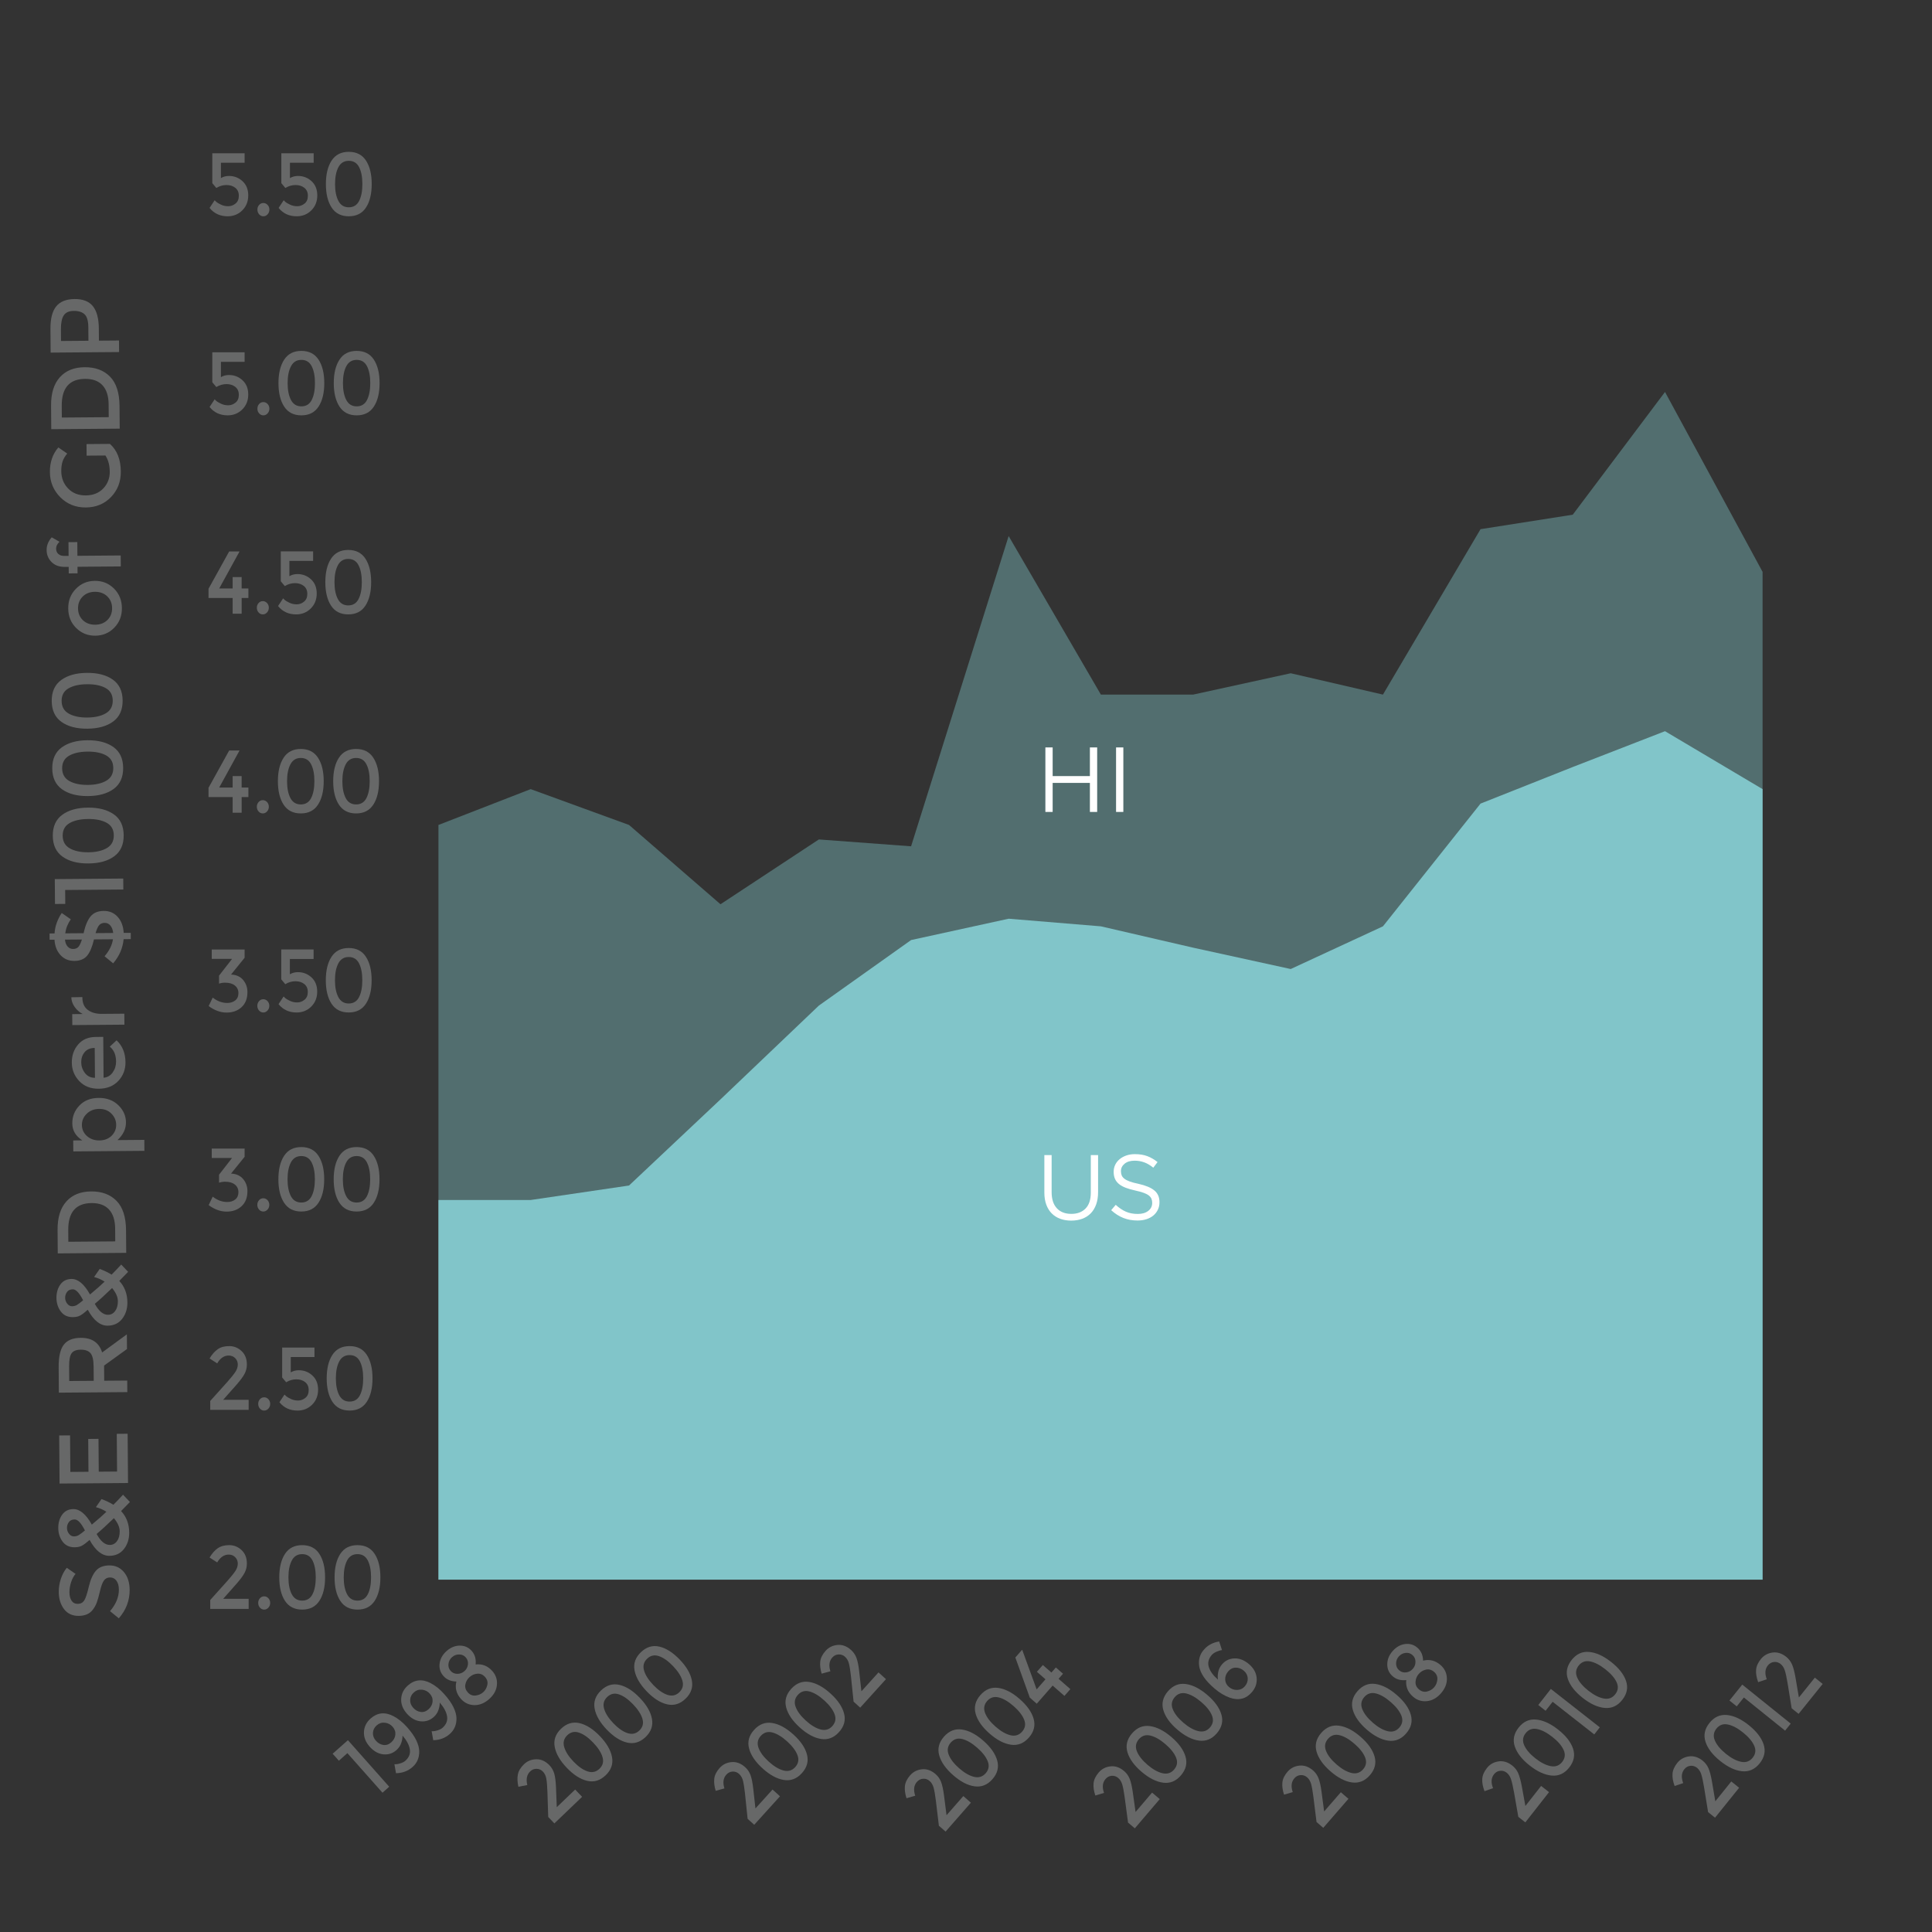 <?xml version="1.0" encoding="utf-8"?>
<!-- Generator: Adobe Illustrator 16.0.0, SVG Export Plug-In . SVG Version: 6.00 Build 0)  -->
<!DOCTYPE svg PUBLIC "-//W3C//DTD SVG 1.1//EN" "http://www.w3.org/Graphics/SVG/1.1/DTD/svg11.dtd">
<svg version="1.1" id="Layer_1" xmlns="http://www.w3.org/2000/svg" xmlns:xlink="http://www.w3.org/1999/xlink" x="0px" y="0px"
	 width="217px" height="217px" viewBox="0 0 217 217" enable-background="new 0 0 217 217" xml:space="preserve">
<rect x="0" y="0" width="217" height="217" fill="#333333" stroke="none"/>
<g>
	<g>
		<g>
			<g>
				<g>
					<g>
						<defs>
							<rect id="SVGID_1_" x="49.246" y="20.907" width="148.725" height="156.516"/>
						</defs>
						<clipPath id="SVGID_2_">
							<use xlink:href="#SVGID_1_"  overflow="visible"/>
						</clipPath>
						<polygon opacity="0.4" clip-path="url(#SVGID_2_)" fill="#81C5C9" enable-background="new    " points="49.246,92.658 
							59.605,88.633 70.651,92.658 80.925,101.563 91.971,94.285 102.331,95.055 113.29,60.207 123.65,78.016 134.012,78.016 
							144.971,75.619 155.33,78.016 166.291,59.436 176.65,57.809 187.012,44.024 197.971,64.231 197.971,177.423 49.246,177.423 
													"/>
					</g>
				</g>
			</g>
		</g>
		<polygon fill="#81C5C9" points="49.246,134.783 59.605,134.783 70.651,133.156 80.925,123.48 91.971,112.949 102.331,105.586 
			113.29,103.189 123.65,104.045 134.012,106.442 144.971,108.84 155.33,104.045 166.291,90.26 176.65,86.15 187.012,82.126 
			197.971,88.633 197.971,177.423 49.246,177.423 		"/>
		<g>
			<g enable-background="new    ">
				<path fill="#676868" d="M26.437,176.449c0.181-0.273,0.271-0.551,0.271-0.83c0-0.28-0.096-0.519-0.289-0.715
					c-0.192-0.197-0.437-0.295-0.731-0.295c-0.518,0-0.948,0.293-1.292,0.879l-0.857-0.549c0.276-0.461,0.582-0.807,0.916-1.041
					c0.334-0.232,0.765-0.35,1.292-0.35c0.526,0,0.989,0.186,1.386,0.555c0.397,0.371,0.596,0.875,0.596,1.516
					c0,0.359-0.084,0.703-0.253,1.029c-0.168,0.327-0.479,0.747-0.93,1.261l-1.48,1.67h2.862v1.13h-4.315v-1l1.914-2.13
					C25.953,177.1,26.256,176.723,26.437,176.449z"/>
				<path fill="#676868" d="M29.195,180.568c-0.129-0.146-0.194-0.322-0.194-0.529s0.065-0.382,0.194-0.525
					c0.129-0.143,0.288-0.215,0.474-0.215s0.346,0.072,0.479,0.215c0.132,0.144,0.199,0.318,0.199,0.525s-0.066,0.383-0.199,0.529
					s-0.292,0.221-0.479,0.221S29.325,180.715,29.195,180.568z"/>
				<path fill="#676868" d="M32.008,179.805c-0.428-0.657-0.641-1.535-0.641-2.636s0.213-1.978,0.641-2.635
					c0.427-0.657,1.071-0.985,1.932-0.985s1.505,0.328,1.932,0.985s0.641,1.534,0.641,2.635s-0.214,1.979-0.641,2.636
					c-0.427,0.656-1.071,0.984-1.932,0.984S32.436,180.461,32.008,179.805z M32.771,175.279c-0.25,0.479-0.375,1.109-0.375,1.89
					s0.125,1.41,0.375,1.89c0.25,0.48,0.64,0.721,1.169,0.721s0.917-0.238,1.16-0.715s0.366-1.109,0.366-1.896
					s-0.122-1.419-0.366-1.896s-0.63-0.715-1.16-0.715S33.021,174.799,32.771,175.279z"/>
				<path fill="#676868" d="M38.22,179.805c-0.428-0.657-0.641-1.535-0.641-2.636s0.213-1.978,0.641-2.635
					c0.427-0.657,1.071-0.985,1.932-0.985s1.505,0.328,1.932,0.985s0.641,1.534,0.641,2.635s-0.214,1.979-0.641,2.636
					c-0.427,0.656-1.071,0.984-1.932,0.984S38.647,180.461,38.22,179.805z M38.982,175.279c-0.25,0.479-0.375,1.109-0.375,1.89
					s0.125,1.41,0.375,1.89c0.25,0.48,0.64,0.721,1.169,0.721s0.917-0.238,1.16-0.715s0.366-1.109,0.366-1.896
					s-0.122-1.419-0.366-1.896s-0.63-0.715-1.16-0.715S39.232,174.799,38.982,175.279z"/>
			</g>
		</g>
		<g>
			<g enable-background="new    ">
				<path fill="#676868" d="M26.437,154.093c0.181-0.273,0.271-0.55,0.271-0.83s-0.096-0.519-0.289-0.716
					c-0.192-0.195-0.437-0.295-0.731-0.295c-0.518,0-0.948,0.294-1.292,0.881l-0.857-0.551c0.276-0.459,0.582-0.807,0.916-1.039
					c0.334-0.234,0.765-0.351,1.292-0.351c0.526,0,0.989,0.185,1.386,0.556c0.397,0.369,0.596,0.875,0.596,1.515
					c0,0.36-0.084,0.703-0.253,1.03c-0.168,0.326-0.479,0.746-0.93,1.26l-1.48,1.67h2.862v1.13h-4.315v-1l1.914-2.13
					C25.953,154.742,26.256,154.366,26.437,154.093z"/>
				<path fill="#676868" d="M29.195,158.213c-0.129-0.146-0.194-0.324-0.194-0.53s0.065-0.382,0.194-0.524
					c0.129-0.145,0.288-0.216,0.474-0.216s0.346,0.071,0.479,0.216c0.132,0.143,0.199,0.318,0.199,0.524s-0.066,0.384-0.199,0.53
					s-0.292,0.22-0.479,0.22S29.325,158.359,29.195,158.213z"/>
				<path fill="#676868" d="M35.322,151.353v1.069h-2.664v1.721c0.265-0.16,0.565-0.24,0.903-0.24c0.59,0,1.099,0.197,1.526,0.59
					c0.427,0.394,0.641,0.928,0.641,1.601s-0.223,1.231-0.668,1.675c-0.446,0.443-0.993,0.665-1.644,0.665
					c-0.849,0-1.526-0.313-2.031-0.94l0.569-0.859c0.048,0.053,0.113,0.116,0.194,0.189c0.082,0.074,0.249,0.172,0.501,0.295
					c0.253,0.124,0.53,0.186,0.831,0.186c0.301,0,0.575-0.1,0.821-0.301c0.247-0.199,0.37-0.491,0.37-0.875
					c0-0.383-0.131-0.68-0.393-0.89s-0.593-0.315-0.993-0.315s-0.781,0.111-1.142,0.33l-0.452-0.539v-3.36H35.322z"/>
				<path fill="#676868" d="M37.335,157.447c-0.428-0.656-0.641-1.535-0.641-2.635s0.213-1.979,0.641-2.635
					c0.427-0.656,1.071-0.985,1.932-0.985s1.505,0.329,1.932,0.985s0.641,1.535,0.641,2.635s-0.214,1.979-0.641,2.635
					c-0.427,0.657-1.071,0.985-1.932,0.985S37.762,158.104,37.335,157.447z M38.098,152.922c-0.25,0.48-0.375,1.111-0.375,1.891
					c0,0.78,0.125,1.41,0.375,1.891c0.25,0.479,0.64,0.719,1.169,0.719s0.917-0.238,1.16-0.715s0.366-1.107,0.366-1.895
					s-0.122-1.418-0.366-1.895s-0.63-0.715-1.16-0.715S38.348,152.442,38.098,152.922z"/>
			</g>
		</g>
		<g>
			<g enable-background="new    ">
				<path fill="#676868" d="M23.783,130.057v-1.05h3.693v0.921l-1.526,1.889c0.578,0.021,1.029,0.223,1.354,0.605
					c0.325,0.384,0.488,0.842,0.488,1.375c0,0.714-0.218,1.273-0.655,1.68c-0.437,0.407-0.998,0.61-1.684,0.61
					c-0.687,0-1.357-0.243-2.014-0.729l0.452-0.95c0.518,0.399,1.059,0.6,1.625,0.6c0.367,0,0.669-0.095,0.908-0.284
					c0.237-0.19,0.356-0.464,0.356-0.82c0-0.357-0.132-0.642-0.397-0.855c-0.265-0.213-0.632-0.32-1.102-0.32
					c-0.234,0-0.46,0.037-0.677,0.11v-0.899l1.462-1.881H23.783z"/>
				<path fill="#676868" d="M29.096,135.857c-0.129-0.146-0.194-0.324-0.194-0.53s0.065-0.382,0.194-0.524
					c0.129-0.145,0.288-0.216,0.474-0.216s0.346,0.071,0.479,0.216c0.132,0.143,0.199,0.318,0.199,0.524s-0.066,0.384-0.199,0.53
					s-0.292,0.22-0.479,0.22S29.226,136.004,29.096,135.857z"/>
				<path fill="#676868" d="M31.909,135.092c-0.428-0.656-0.641-1.535-0.641-2.635s0.213-1.979,0.641-2.635
					c0.427-0.656,1.071-0.985,1.932-0.985s1.505,0.329,1.932,0.985s0.641,1.535,0.641,2.635s-0.214,1.979-0.641,2.635
					c-0.427,0.657-1.071,0.985-1.932,0.985S32.336,135.749,31.909,135.092z M32.671,130.566c-0.25,0.48-0.375,1.111-0.375,1.891
					c0,0.78,0.125,1.41,0.375,1.891c0.25,0.479,0.64,0.719,1.169,0.719s0.917-0.238,1.16-0.715s0.366-1.107,0.366-1.895
					s-0.122-1.418-0.366-1.895s-0.63-0.715-1.16-0.715S32.921,130.087,32.671,130.566z"/>
				<path fill="#676868" d="M38.121,135.092c-0.428-0.656-0.641-1.535-0.641-2.635s0.213-1.979,0.641-2.635
					c0.427-0.656,1.071-0.985,1.932-0.985s1.505,0.329,1.932,0.985s0.641,1.535,0.641,2.635s-0.214,1.979-0.641,2.635
					c-0.427,0.657-1.071,0.985-1.932,0.985S38.548,135.749,38.121,135.092z M38.883,130.566c-0.25,0.48-0.375,1.111-0.375,1.891
					c0,0.78,0.125,1.41,0.375,1.891c0.25,0.479,0.64,0.719,1.169,0.719s0.917-0.238,1.16-0.715s0.366-1.107,0.366-1.895
					s-0.122-1.418-0.366-1.895s-0.63-0.715-1.16-0.715S39.133,130.087,38.883,130.566z"/>
			</g>
		</g>
		<g>
			<g enable-background="new    ">
				<path fill="#676868" d="M23.783,107.701v-1.05h3.693v0.92l-1.526,1.89c0.578,0.02,1.029,0.221,1.354,0.604
					c0.325,0.384,0.488,0.842,0.488,1.375c0,0.714-0.218,1.273-0.655,1.681c-0.437,0.406-0.998,0.609-1.684,0.609
					c-0.687,0-1.357-0.243-2.014-0.73l0.452-0.949c0.518,0.4,1.059,0.6,1.625,0.6c0.367,0,0.669-0.095,0.908-0.285
					c0.237-0.189,0.356-0.463,0.356-0.82c0-0.355-0.132-0.641-0.397-0.854c-0.265-0.213-0.632-0.319-1.102-0.319
					c-0.234,0-0.46,0.036-0.677,0.109v-0.9l1.462-1.879H23.783z"/>
				<path fill="#676868" d="M29.096,113.5c-0.129-0.146-0.194-0.322-0.194-0.529s0.065-0.382,0.194-0.525
					c0.129-0.143,0.288-0.215,0.474-0.215s0.346,0.072,0.479,0.215c0.132,0.144,0.199,0.318,0.199,0.525s-0.066,0.383-0.199,0.529
					s-0.292,0.221-0.479,0.221S29.226,113.646,29.096,113.5z"/>
				<path fill="#676868" d="M35.222,106.641v1.07h-2.664v1.72c0.265-0.16,0.565-0.24,0.903-0.24c0.59,0,1.099,0.196,1.526,0.591
					c0.427,0.393,0.641,0.926,0.641,1.6s-0.223,1.231-0.668,1.675c-0.446,0.443-0.993,0.665-1.644,0.665
					c-0.849,0-1.526-0.313-2.031-0.939l0.569-0.861c0.048,0.055,0.113,0.117,0.194,0.191c0.082,0.072,0.249,0.171,0.501,0.295
					c0.253,0.123,0.53,0.185,0.831,0.185c0.301,0,0.575-0.101,0.821-0.3c0.247-0.2,0.37-0.492,0.37-0.875
					c0-0.384-0.131-0.68-0.393-0.891c-0.262-0.21-0.593-0.314-0.993-0.314s-0.781,0.109-1.142,0.33L31.592,110v-3.359H35.222z"/>
				<path fill="#676868" d="M37.236,112.736c-0.428-0.657-0.641-1.535-0.641-2.636s0.213-1.978,0.641-2.635
					c0.427-0.657,1.071-0.985,1.932-0.985s1.505,0.329,1.932,0.985s0.641,1.534,0.641,2.635s-0.214,1.979-0.641,2.636
					c-0.427,0.656-1.071,0.984-1.932,0.984S37.663,113.393,37.236,112.736z M37.999,108.21c-0.25,0.48-0.375,1.11-0.375,1.89
					s0.125,1.41,0.375,1.89c0.25,0.48,0.64,0.721,1.169,0.721s0.917-0.238,1.16-0.715s0.366-1.109,0.366-1.896
					s-0.122-1.418-0.366-1.895s-0.63-0.715-1.16-0.715S38.249,107.73,37.999,108.21z"/>
			</g>
		</g>
		<g>
			<g enable-background="new    ">
				<path fill="#676868" d="M26.13,88.453v-1.28h1.011v1.28H27.9v1.07h-0.758v1.76H26.13v-1.76h-2.709v-1.04l2.32-4.19h1.165
					l-2.284,4.16H26.13z"/>
				<path fill="#676868" d="M29.042,91.143c-0.129-0.146-0.194-0.323-0.194-0.53s0.065-0.382,0.194-0.525
					c0.129-0.144,0.288-0.215,0.474-0.215s0.346,0.072,0.479,0.215c0.132,0.143,0.199,0.318,0.199,0.525s-0.066,0.383-0.199,0.53
					s-0.292,0.22-0.479,0.22S29.171,91.29,29.042,91.143z"/>
				<path fill="#676868" d="M31.854,90.378c-0.428-0.657-0.641-1.535-0.641-2.635s0.213-1.978,0.641-2.635
					c0.427-0.657,1.071-0.985,1.932-0.985s1.505,0.329,1.932,0.985s0.641,1.535,0.641,2.635s-0.214,1.979-0.641,2.635
					s-1.071,0.985-1.932,0.985S32.282,91.035,31.854,90.378z M32.617,85.853c-0.25,0.48-0.375,1.11-0.375,1.89
					c0,0.78,0.125,1.41,0.375,1.89c0.25,0.48,0.64,0.72,1.169,0.72s0.917-0.238,1.16-0.715s0.366-1.108,0.366-1.895
					s-0.122-1.418-0.366-1.895s-0.63-0.715-1.16-0.715S32.867,85.373,32.617,85.853z"/>
				<path fill="#676868" d="M38.066,90.378c-0.428-0.657-0.641-1.535-0.641-2.635s0.213-1.978,0.641-2.635
					c0.427-0.657,1.071-0.985,1.932-0.985s1.505,0.329,1.932,0.985s0.641,1.535,0.641,2.635s-0.214,1.979-0.641,2.635
					s-1.071,0.985-1.932,0.985S38.494,91.035,38.066,90.378z M38.829,85.853c-0.25,0.48-0.375,1.11-0.375,1.89
					c0,0.78,0.125,1.41,0.375,1.89c0.25,0.48,0.64,0.72,1.169,0.72s0.917-0.238,1.16-0.715s0.366-1.108,0.366-1.895
					s-0.122-1.418-0.366-1.895s-0.63-0.715-1.16-0.715S39.079,85.373,38.829,85.853z"/>
			</g>
		</g>
		<g>
			<g enable-background="new    ">
				<path fill="#676868" d="M26.13,66.098v-1.28h1.011v1.28H27.9v1.07h-0.758v1.76H26.13v-1.76h-2.709v-1.04l2.32-4.19h1.165
					l-2.284,4.16H26.13z"/>
				<path fill="#676868" d="M29.042,68.788c-0.129-0.146-0.194-0.323-0.194-0.53s0.065-0.382,0.194-0.525
					c0.129-0.144,0.288-0.215,0.474-0.215s0.346,0.072,0.479,0.215c0.132,0.143,0.199,0.318,0.199,0.525s-0.066,0.383-0.199,0.53
					s-0.292,0.22-0.479,0.22S29.171,68.934,29.042,68.788z"/>
				<path fill="#676868" d="M35.168,61.928v1.07h-2.664v1.72c0.265-0.16,0.565-0.24,0.903-0.24c0.59,0,1.099,0.197,1.526,0.59
					c0.427,0.393,0.641,0.927,0.641,1.6s-0.223,1.231-0.668,1.675c-0.446,0.443-0.993,0.665-1.644,0.665
					c-0.849,0-1.526-0.313-2.031-0.94l0.569-0.86c0.048,0.054,0.113,0.117,0.194,0.19c0.082,0.073,0.249,0.171,0.501,0.295
					c0.253,0.124,0.53,0.185,0.831,0.185c0.301,0,0.575-0.1,0.821-0.3c0.247-0.2,0.37-0.492,0.37-0.875s-0.131-0.68-0.393-0.89
					c-0.262-0.21-0.593-0.315-0.993-0.315s-0.781,0.11-1.142,0.33l-0.452-0.54v-3.36H35.168z"/>
				<path fill="#676868" d="M37.182,68.023c-0.428-0.657-0.641-1.535-0.641-2.635s0.213-1.978,0.641-2.635
					c0.427-0.657,1.071-0.985,1.932-0.985s1.505,0.329,1.932,0.985s0.641,1.535,0.641,2.635s-0.214,1.979-0.641,2.635
					s-1.071,0.985-1.932,0.985S37.609,68.68,37.182,68.023z M37.944,63.498c-0.25,0.48-0.375,1.11-0.375,1.89
					c0,0.78,0.125,1.41,0.375,1.89c0.25,0.48,0.64,0.72,1.169,0.72s0.917-0.238,1.16-0.715s0.366-1.108,0.366-1.895
					s-0.122-1.418-0.366-1.895s-0.63-0.715-1.16-0.715S38.194,63.018,37.944,63.498z"/>
			</g>
		</g>
		<g>
			<g enable-background="new    ">
				<path fill="#676868" d="M27.476,39.571v1.07h-2.664v1.72c0.265-0.16,0.565-0.24,0.903-0.24c0.59,0,1.099,0.197,1.526,0.59
					c0.427,0.393,0.641,0.927,0.641,1.6s-0.223,1.231-0.668,1.675c-0.446,0.443-0.993,0.665-1.644,0.665
					c-0.849,0-1.526-0.313-2.031-0.94l0.569-0.86c0.048,0.054,0.113,0.117,0.194,0.19c0.082,0.073,0.249,0.171,0.501,0.295
					c0.253,0.124,0.53,0.185,0.831,0.185c0.301,0,0.575-0.1,0.821-0.3c0.247-0.2,0.37-0.492,0.37-0.875s-0.131-0.68-0.393-0.89
					c-0.262-0.21-0.593-0.315-0.993-0.315s-0.781,0.11-1.142,0.33l-0.452-0.54v-3.36H27.476z"/>
				<path fill="#676868" d="M29.105,46.431c-0.129-0.146-0.194-0.323-0.194-0.53s0.065-0.382,0.194-0.525
					c0.129-0.144,0.288-0.215,0.474-0.215s0.346,0.072,0.479,0.215c0.132,0.143,0.199,0.318,0.199,0.525s-0.066,0.383-0.199,0.53
					s-0.292,0.22-0.479,0.22S29.234,46.578,29.105,46.431z"/>
				<path fill="#676868" d="M31.918,45.667c-0.428-0.657-0.641-1.535-0.641-2.635s0.213-1.978,0.641-2.635
					c0.427-0.657,1.071-0.985,1.932-0.985s1.505,0.329,1.932,0.985s0.641,1.535,0.641,2.635s-0.214,1.979-0.641,2.635
					s-1.071,0.985-1.932,0.985S32.345,46.323,31.918,45.667z M32.681,41.141c-0.25,0.48-0.375,1.11-0.375,1.89
					c0,0.78,0.125,1.41,0.375,1.89c0.25,0.48,0.64,0.72,1.169,0.72s0.917-0.238,1.16-0.715s0.366-1.108,0.366-1.895
					s-0.122-1.418-0.366-1.895s-0.63-0.715-1.16-0.715S32.931,40.661,32.681,41.141z"/>
				<path fill="#676868" d="M38.13,45.667c-0.428-0.657-0.641-1.535-0.641-2.635s0.213-1.978,0.641-2.635
					c0.427-0.657,1.071-0.985,1.932-0.985s1.505,0.329,1.932,0.985s0.641,1.535,0.641,2.635s-0.214,1.979-0.641,2.635
					s-1.071,0.985-1.932,0.985S38.557,46.323,38.13,45.667z M38.893,41.141c-0.25,0.48-0.375,1.11-0.375,1.89
					c0,0.78,0.125,1.41,0.375,1.89c0.25,0.48,0.64,0.72,1.169,0.72s0.917-0.238,1.16-0.715s0.366-1.108,0.366-1.895
					s-0.122-1.418-0.366-1.895s-0.63-0.715-1.16-0.715S39.143,40.661,38.893,41.141z"/>
			</g>
		</g>
		<g>
			<g enable-background="new    ">
				<path fill="#676868" d="M27.476,17.213v1.07h-2.664v1.72c0.265-0.16,0.565-0.24,0.903-0.24c0.59,0,1.099,0.197,1.526,0.59
					c0.427,0.393,0.641,0.927,0.641,1.6s-0.223,1.231-0.668,1.675c-0.446,0.443-0.993,0.665-1.644,0.665
					c-0.849,0-1.526-0.313-2.031-0.94l0.569-0.86c0.048,0.054,0.113,0.117,0.194,0.19c0.082,0.073,0.249,0.171,0.501,0.295
					c0.253,0.124,0.53,0.185,0.831,0.185c0.301,0,0.575-0.1,0.821-0.3c0.247-0.2,0.37-0.492,0.37-0.875s-0.131-0.68-0.393-0.89
					c-0.262-0.21-0.593-0.315-0.993-0.315s-0.781,0.11-1.142,0.33l-0.452-0.54v-3.36H27.476z"/>
				<path fill="#676868" d="M29.105,24.073c-0.129-0.146-0.194-0.323-0.194-0.53s0.065-0.382,0.194-0.525
					c0.129-0.144,0.288-0.215,0.474-0.215s0.346,0.072,0.479,0.215c0.132,0.143,0.199,0.318,0.199,0.525s-0.066,0.383-0.199,0.53
					s-0.292,0.22-0.479,0.22S29.234,24.219,29.105,24.073z"/>
				<path fill="#676868" d="M35.231,17.213v1.07h-2.664v1.72c0.265-0.16,0.565-0.24,0.903-0.24c0.59,0,1.099,0.197,1.526,0.59
					c0.427,0.393,0.641,0.927,0.641,1.6s-0.223,1.231-0.668,1.675c-0.446,0.443-0.993,0.665-1.644,0.665
					c-0.849,0-1.526-0.313-2.031-0.94l0.569-0.86c0.048,0.054,0.113,0.117,0.194,0.19c0.082,0.073,0.249,0.171,0.501,0.295
					c0.253,0.124,0.53,0.185,0.831,0.185c0.301,0,0.575-0.1,0.821-0.3c0.247-0.2,0.37-0.492,0.37-0.875s-0.131-0.68-0.393-0.89
					c-0.262-0.21-0.593-0.315-0.993-0.315s-0.781,0.11-1.142,0.33l-0.452-0.54v-3.36H35.231z"/>
				<path fill="#676868" d="M37.245,23.308c-0.428-0.657-0.641-1.535-0.641-2.635s0.213-1.978,0.641-2.635
					c0.427-0.657,1.071-0.985,1.932-0.985s1.505,0.329,1.932,0.985s0.641,1.535,0.641,2.635s-0.214,1.979-0.641,2.635
					s-1.071,0.985-1.932,0.985S37.672,23.965,37.245,23.308z M38.007,18.783c-0.25,0.48-0.375,1.11-0.375,1.89
					c0,0.78,0.125,1.41,0.375,1.89c0.25,0.48,0.64,0.72,1.169,0.72s0.917-0.238,1.16-0.715s0.366-1.108,0.366-1.895
					s-0.122-1.418-0.366-1.895s-0.63-0.715-1.16-0.715S38.257,18.303,38.007,18.783z"/>
			</g>
		</g>
		<g>
			<g>
				<g enable-background="new    ">
					<path fill="#676868" d="M37.362,196.976l1.716-1.521l4.638,5.23l-0.756,0.671l-3.941-4.444l-0.959,0.851L37.362,196.976z"/>
					<path fill="#676868" d="M45.524,197.771c0.419-0.371,0.588-0.803,0.508-1.292c-0.081-0.489-0.354-1.003-0.823-1.542
						c0.011,0.24-0.035,0.514-0.139,0.824c-0.103,0.311-0.283,0.578-0.54,0.807c-0.423,0.375-0.917,0.534-1.479,0.476
						c-0.562-0.058-1.072-0.345-1.53-0.862c-0.458-0.516-0.672-1.068-0.642-1.656c0.029-0.587,0.279-1.088,0.747-1.504
						c0.757-0.671,1.611-0.76,2.563-0.268c0.543,0.285,1.053,0.697,1.531,1.236c0.478,0.538,0.823,1.033,1.038,1.484
						s0.325,0.861,0.331,1.23c0.011,0.721-0.239,1.309-0.75,1.762s-1.131,0.686-1.859,0.699l-0.179-1.005
						c0.192,0.009,0.411-0.024,0.654-0.099C45.2,197.988,45.389,197.891,45.524,197.771z M43.944,195.697
						c0.272-0.242,0.426-0.526,0.46-0.855c0.034-0.33-0.067-0.627-0.304-0.895c-0.236-0.266-0.528-0.418-0.874-0.454
						c-0.346-0.036-0.65,0.063-0.914,0.296c-0.263,0.233-0.405,0.512-0.423,0.836s0.092,0.621,0.33,0.89
						c0.239,0.27,0.518,0.429,0.837,0.476C43.376,196.037,43.672,195.938,43.944,195.697z"/>
					<path fill="#676868" d="M49.706,194.063c0.419-0.372,0.588-0.802,0.508-1.292c-0.081-0.49-0.355-1.004-0.824-1.541
						c0.011,0.239-0.035,0.514-0.139,0.823c-0.103,0.312-0.283,0.579-0.54,0.807c-0.423,0.376-0.916,0.534-1.479,0.476
						c-0.563-0.058-1.072-0.346-1.53-0.861c-0.458-0.516-0.672-1.068-0.642-1.656c0.03-0.588,0.279-1.09,0.748-1.504
						c0.756-0.672,1.61-0.761,2.563-0.268c0.542,0.284,1.052,0.697,1.53,1.236c0.478,0.537,0.824,1.033,1.039,1.484
						c0.214,0.449,0.325,0.861,0.331,1.229c0.011,0.721-0.239,1.308-0.75,1.761c-0.511,0.454-1.13,0.688-1.859,0.7l-0.179-1.005
						c0.192,0.01,0.411-0.023,0.654-0.099C49.381,194.281,49.57,194.184,49.706,194.063z M48.126,191.989
						c0.272-0.241,0.426-0.526,0.46-0.854c0.035-0.33-0.067-0.628-0.304-0.895s-0.527-0.418-0.874-0.455s-0.65,0.063-0.914,0.297
						c-0.264,0.232-0.405,0.512-0.423,0.835c-0.019,0.325,0.092,0.622,0.33,0.89c0.239,0.27,0.518,0.429,0.837,0.475
						C47.558,192.328,47.854,192.23,48.126,191.989z"/>
					<path fill="#676868" d="M49.376,186.846c0.067-0.531,0.328-1,0.783-1.403s0.95-0.606,1.487-0.61
						c0.536-0.002,0.982,0.197,1.338,0.598c0.355,0.402,0.502,0.908,0.438,1.517c0.737-0.084,1.363,0.163,1.876,0.741
						c0.398,0.449,0.57,0.971,0.515,1.562c-0.054,0.593-0.345,1.122-0.872,1.589s-1.087,0.692-1.682,0.676
						c-0.594-0.017-1.09-0.25-1.488-0.699c-0.513-0.578-0.684-1.229-0.512-1.951c-0.612-0.01-1.097-0.217-1.452-0.617
						C49.453,187.844,49.309,187.377,49.376,186.846z M51.363,188.004c0.304,0.002,0.57-0.098,0.8-0.302s0.362-0.456,0.396-0.759
						c0.034-0.301-0.047-0.563-0.244-0.785s-0.445-0.333-0.747-0.332c-0.302-0.002-0.567,0.102-0.797,0.305
						c-0.229,0.203-0.363,0.455-0.399,0.755c-0.036,0.3,0.044,0.56,0.241,0.782C50.809,187.89,51.059,188.002,51.363,188.004z
						 M53.408,190.441c0.338-0.037,0.624-0.159,0.858-0.367c0.234-0.207,0.39-0.477,0.466-0.808c0.077-0.331-0.006-0.633-0.25-0.907
						c-0.242-0.274-0.53-0.399-0.86-0.372c-0.331,0.025-0.623,0.149-0.875,0.373s-0.411,0.499-0.476,0.825
						c-0.066,0.324,0.024,0.625,0.267,0.898C52.78,190.359,53.07,190.477,53.408,190.441z"/>
				</g>
			</g>
		</g>
		<g>
			<g>
				<g enable-background="new    ">
					<path fill="#676868" d="M61.361,199.773c-0.059-0.322-0.185-0.584-0.378-0.787c-0.194-0.201-0.429-0.307-0.703-0.315
						c-0.276-0.009-0.52,0.089-0.732,0.293c-0.374,0.358-0.481,0.867-0.323,1.528l-1,0.197c-0.118-0.524-0.138-0.986-0.058-1.386
						c0.079-0.399,0.309-0.782,0.689-1.146c0.38-0.365,0.842-0.551,1.384-0.559c0.544-0.008,1.036,0.219,1.479,0.682
						c0.248,0.26,0.426,0.566,0.53,0.919c0.104,0.353,0.171,0.87,0.2,1.553l0.086,2.23l2.066-1.98l0.782,0.815l-3.116,2.986
						l-0.691-0.722l-0.092-2.862C61.461,200.578,61.42,200.096,61.361,199.773z"/>
					<path fill="#676868" d="M65.951,200.021c-0.763-0.178-1.525-0.664-2.286-1.459c-0.761-0.793-1.215-1.576-1.36-2.346
						c-0.146-0.77,0.092-1.452,0.713-2.048c0.622-0.596,1.313-0.804,2.077-0.626c0.763,0.179,1.525,0.666,2.286,1.459
						c0.761,0.795,1.214,1.576,1.359,2.346c0.146,0.771-0.091,1.453-0.713,2.049C67.406,199.992,66.714,200.201,65.951,200.021z
						 M63.371,196.228c0.151,0.519,0.497,1.06,1.037,1.624c0.54,0.563,1.065,0.932,1.578,1.104c0.513,0.174,0.96,0.078,1.343-0.288
						c0.382-0.367,0.496-0.807,0.343-1.319s-0.503-1.054-1.048-1.622c-0.544-0.567-1.068-0.939-1.574-1.114
						c-0.506-0.176-0.951-0.081-1.333,0.286C63.334,195.265,63.219,195.707,63.371,196.228z"/>
					<path fill="#676868" d="M70.436,195.725c-0.763-0.179-1.525-0.666-2.286-1.459c-0.761-0.795-1.215-1.576-1.36-2.346
						c-0.146-0.771,0.092-1.453,0.713-2.049c0.622-0.596,1.313-0.805,2.077-0.625c0.763,0.178,1.525,0.664,2.286,1.459
						c0.761,0.793,1.214,1.576,1.359,2.346c0.146,0.77-0.091,1.452-0.713,2.048C71.891,195.694,71.198,195.902,70.436,195.725z
						 M67.855,191.93c0.151,0.52,0.497,1.061,1.037,1.623c0.54,0.564,1.065,0.932,1.578,1.105s0.96,0.078,1.343-0.289
						c0.382-0.365,0.496-0.807,0.343-1.318c-0.153-0.513-0.503-1.053-1.048-1.621c-0.544-0.568-1.068-0.939-1.574-1.115
						s-0.951-0.08-1.333,0.285C67.818,190.967,67.703,191.41,67.855,191.93z"/>
					<path fill="#676868" d="M74.919,191.426c-0.763-0.178-1.524-0.664-2.285-1.459c-0.761-0.793-1.215-1.576-1.36-2.346
						c-0.146-0.77,0.092-1.452,0.713-2.048c0.622-0.596,1.313-0.804,2.077-0.626c0.762,0.179,1.524,0.666,2.285,1.459
						c0.761,0.795,1.215,1.576,1.36,2.346c0.146,0.771-0.091,1.453-0.713,2.049C76.375,191.396,75.683,191.605,74.919,191.426z
						 M72.34,187.632c0.151,0.519,0.497,1.06,1.037,1.624c0.54,0.563,1.065,0.932,1.578,1.104c0.513,0.174,0.96,0.078,1.343-0.288
						c0.382-0.367,0.496-0.807,0.343-1.319s-0.503-1.054-1.048-1.622c-0.544-0.567-1.068-0.939-1.575-1.114
						c-0.505-0.176-0.95-0.081-1.332,0.286C72.303,186.669,72.188,187.111,72.34,187.632z"/>
				</g>
			</g>
		</g>
		<g>
			<g>
				<g enable-background="new    ">
					<path fill="#676868" d="M83.449,200.004c-0.082-0.317-0.227-0.569-0.435-0.758c-0.208-0.188-0.449-0.276-0.724-0.266
						c-0.275,0.012-0.511,0.127-0.708,0.346c-0.347,0.383-0.419,0.899-0.214,1.547l-0.983,0.268
						c-0.156-0.514-0.207-0.973-0.157-1.377c0.051-0.404,0.253-0.803,0.606-1.193c0.353-0.391,0.801-0.608,1.341-0.655
						c0.541-0.046,1.049,0.145,1.524,0.575c0.267,0.24,0.465,0.533,0.595,0.878c0.128,0.345,0.232,0.855,0.31,1.535l0.246,2.218
						l1.92-2.122l0.838,0.758l-2.896,3.2l-0.742-0.67l-0.295-2.849C83.605,200.799,83.53,200.322,83.449,200.004z"/>
					<path fill="#676868" d="M88.043,199.924c-0.773-0.123-1.568-0.555-2.384-1.291c-0.815-0.738-1.324-1.486-1.524-2.244
						c-0.201-0.757-0.012-1.455,0.566-2.094c0.578-0.638,1.252-0.896,2.027-0.771c0.774,0.123,1.568,0.555,2.384,1.292
						s1.325,1.485,1.524,2.243c0.2,0.758,0.012,1.455-0.566,2.094S88.817,200.048,88.043,199.924z M85.2,196.324
						c0.188,0.506,0.572,1.021,1.15,1.545c0.579,0.523,1.129,0.854,1.653,0.99c0.524,0.137,0.964,0.008,1.319-0.385
						s0.438-0.84,0.248-1.34s-0.577-1.015-1.161-1.543c-0.583-0.527-1.133-0.86-1.649-0.999c-0.517-0.14-0.954-0.013-1.31,0.38
						S85.011,195.816,85.2,196.324z"/>
					<path fill="#676868" d="M92.211,195.317c-0.773-0.123-1.569-0.555-2.384-1.292c-0.815-0.738-1.324-1.485-1.524-2.242
						c-0.201-0.758-0.012-1.456,0.565-2.095c0.578-0.638,1.253-0.896,2.027-0.772c0.774,0.124,1.569,0.555,2.384,1.293
						c0.815,0.737,1.324,1.485,1.524,2.242c0.201,0.758,0.012,1.456-0.566,2.094C93.66,195.184,92.985,195.441,92.211,195.317z
						 M89.367,191.717c0.188,0.506,0.572,1.021,1.15,1.545c0.579,0.523,1.13,0.854,1.653,0.99c0.524,0.137,0.964,0.01,1.319-0.384
						c0.355-0.393,0.438-0.84,0.248-1.34c-0.19-0.501-0.577-1.015-1.161-1.543c-0.583-0.527-1.134-0.86-1.65-0.999
						c-0.517-0.14-0.954-0.013-1.31,0.38C89.262,190.76,89.178,191.209,89.367,191.717z"/>
					<path fill="#676868" d="M95.351,186.847c-0.082-0.317-0.227-0.569-0.435-0.757c-0.208-0.189-0.449-0.277-0.724-0.266
						c-0.275,0.01-0.511,0.125-0.708,0.344c-0.347,0.385-0.419,0.9-0.214,1.548l-0.983,0.268c-0.156-0.515-0.207-0.973-0.157-1.378
						c0.051-0.404,0.253-0.802,0.606-1.192c0.353-0.391,0.801-0.608,1.341-0.655c0.541-0.047,1.049,0.145,1.524,0.574
						c0.267,0.241,0.465,0.534,0.595,0.879c0.128,0.344,0.232,0.855,0.31,1.535l0.246,2.219l1.92-2.123l0.838,0.758l-2.895,3.2
						l-0.742-0.671l-0.295-2.848C95.507,187.642,95.432,187.164,95.351,186.847z"/>
				</g>
			</g>
		</g>
		<g>
			<g>
				<g enable-background="new    ">
					<path fill="#676868" d="M104.862,200.791c-0.086-0.316-0.234-0.566-0.445-0.751s-0.453-0.269-0.729-0.253
						c-0.275,0.015-0.509,0.134-0.703,0.355c-0.342,0.39-0.404,0.906-0.188,1.551l-0.979,0.283c-0.164-0.512-0.223-0.97-0.179-1.375
						c0.045-0.404,0.24-0.806,0.587-1.201c0.348-0.396,0.791-0.621,1.33-0.678c0.541-0.055,1.052,0.128,1.533,0.55
						c0.271,0.237,0.475,0.526,0.609,0.87c0.134,0.342,0.245,0.851,0.334,1.529l0.281,2.213l1.886-2.152l0.85,0.744l-2.843,3.246
						l-0.752-0.658l-0.342-2.844C105.032,201.584,104.949,201.107,104.862,200.791z"/>
					<path fill="#676868" d="M109.457,200.637c-0.775-0.109-1.577-0.528-2.404-1.252c-0.827-0.725-1.348-1.465-1.561-2.219
						s-0.035-1.455,0.532-2.104c0.567-0.646,1.238-0.915,2.014-0.803c0.776,0.109,1.578,0.528,2.405,1.253
						c0.827,0.724,1.348,1.464,1.56,2.218c0.213,0.754,0.036,1.455-0.531,2.103S110.232,200.749,109.457,200.637z M106.556,197.083
						c0.196,0.503,0.588,1.013,1.175,1.526s1.143,0.836,1.669,0.963c0.525,0.129,0.963-0.006,1.313-0.404
						c0.349-0.398,0.424-0.847,0.227-1.344c-0.198-0.498-0.594-1.006-1.186-1.523s-1.146-0.844-1.666-0.974
						c-0.52-0.131-0.954,0.003-1.303,0.401C106.435,196.127,106.358,196.578,106.556,197.083z"/>
					<path fill="#676868" d="M113.55,195.965c-0.775-0.111-1.577-0.529-2.404-1.254s-1.348-1.464-1.561-2.218
						c-0.212-0.755-0.035-1.456,0.532-2.103c0.567-0.648,1.238-0.916,2.015-0.805c0.775,0.111,1.577,0.529,2.404,1.254
						s1.348,1.464,1.561,2.217c0.212,0.756,0.035,1.456-0.532,2.104C114.997,195.809,114.326,196.076,113.55,195.965z
						 M110.648,192.41c0.196,0.504,0.588,1.013,1.175,1.527c0.587,0.514,1.143,0.834,1.669,0.963
						c0.525,0.128,0.964-0.008,1.313-0.406s0.424-0.846,0.227-1.343c-0.198-0.497-0.594-1.005-1.186-1.524
						c-0.592-0.518-1.146-0.842-1.666-0.973s-0.954,0.003-1.303,0.401S110.451,191.906,110.648,192.41z"/>
					<path fill="#676868" d="M117.426,188.617l-0.963-0.843l0.667-0.761l0.963,0.844l0.499-0.571l0.805,0.705l-0.499,0.571
						l1.324,1.159l-0.667,0.761l-1.324-1.16l-1.784,2.038l-0.782-0.685l-1.624-4.507l0.768-0.876l1.625,4.459L117.426,188.617z"/>
				</g>
			</g>
		</g>
		<g>
			<g>
				<g enable-background="new    ">
					<path fill="#676868" d="M126.055,200.445c-0.092-0.314-0.244-0.563-0.456-0.744c-0.214-0.182-0.457-0.264-0.732-0.245
						c-0.274,0.021-0.508,0.142-0.698,0.366c-0.336,0.394-0.392,0.912-0.167,1.554l-0.977,0.295
						c-0.17-0.509-0.235-0.966-0.196-1.372s0.229-0.809,0.571-1.209c0.341-0.4,0.781-0.633,1.321-0.695
						c0.539-0.063,1.053,0.114,1.54,0.53c0.273,0.233,0.48,0.521,0.619,0.86c0.14,0.34,0.258,0.849,0.355,1.525l0.311,2.21
						l1.856-2.178l0.86,0.732l-2.8,3.284l-0.761-0.648l-0.379-2.838C126.235,201.235,126.146,200.761,126.055,200.445z"/>
					<path fill="#676868" d="M130.646,200.23c-0.777-0.1-1.585-0.508-2.422-1.221c-0.837-0.715-1.366-1.446-1.589-2.197
						c-0.223-0.752-0.055-1.455,0.504-2.109c0.558-0.655,1.226-0.933,2.003-0.832c0.777,0.102,1.584,0.508,2.421,1.223
						c0.837,0.713,1.367,1.445,1.59,2.197c0.223,0.751,0.054,1.454-0.504,2.109C132.091,200.055,131.424,200.332,130.646,200.23z
						 M127.698,196.715c0.203,0.502,0.601,1.005,1.194,1.512c0.594,0.506,1.154,0.819,1.682,0.94
						c0.527,0.122,0.964-0.019,1.308-0.423c0.343-0.402,0.412-0.852,0.207-1.347s-0.605-0.997-1.205-1.507
						c-0.599-0.512-1.158-0.828-1.68-0.952c-0.521-0.124-0.953,0.017-1.296,0.419C127.564,195.761,127.495,196.213,127.698,196.715z
						"/>
					<path fill="#676868" d="M134.677,195.504c-0.777-0.101-1.585-0.508-2.422-1.222s-1.366-1.446-1.589-2.197
						s-0.055-1.454,0.504-2.109c0.558-0.655,1.226-0.933,2.003-0.831c0.777,0.101,1.584,0.507,2.421,1.221s1.367,1.447,1.59,2.198
						s0.054,1.454-0.504,2.109C136.121,195.328,135.454,195.605,134.677,195.504z M131.729,191.988
						c0.203,0.501,0.601,1.004,1.194,1.511c0.594,0.506,1.154,0.819,1.682,0.94c0.527,0.122,0.964-0.019,1.308-0.422
						c0.343-0.403,0.412-0.852,0.207-1.348c-0.205-0.494-0.605-0.996-1.205-1.507c-0.599-0.511-1.158-0.827-1.68-0.952
						c-0.521-0.123-0.953,0.017-1.296,0.42C131.595,191.033,131.525,191.486,131.729,191.988z"/>
					<path fill="#676868" d="M136.095,185.893c-0.362,0.426-0.47,0.877-0.321,1.352c0.147,0.474,0.491,0.943,1.029,1.411
						c-0.044-0.235-0.037-0.514,0.022-0.835s0.2-0.613,0.422-0.874c0.367-0.431,0.833-0.655,1.398-0.677
						c0.565-0.02,1.11,0.193,1.636,0.642c0.524,0.447,0.813,0.964,0.866,1.551c0.052,0.586-0.126,1.117-0.531,1.594
						c-0.656,0.77-1.489,0.976-2.501,0.621c-0.576-0.208-1.139-0.544-1.688-1.013c-0.547-0.467-0.959-0.908-1.234-1.325
						s-0.441-0.808-0.498-1.172c-0.111-0.712,0.055-1.328,0.498-1.849c0.442-0.52,1.023-0.836,1.743-0.951l0.316,0.971
						c-0.191,0.019-0.403,0.081-0.635,0.188C136.387,185.633,136.212,185.756,136.095,185.893z M137.948,187.728
						c-0.235,0.277-0.348,0.581-0.336,0.911c0.012,0.331,0.153,0.612,0.425,0.844c0.271,0.23,0.581,0.34,0.929,0.328
						s0.636-0.153,0.867-0.424c0.229-0.27,0.333-0.568,0.311-0.896c-0.023-0.328-0.17-0.607-0.441-0.839s-0.572-0.346-0.903-0.343
						C138.468,187.311,138.185,187.451,137.948,187.728z"/>
				</g>
			</g>
		</g>
		<g>
			<g>
				<g enable-background="new    ">
					<path fill="#676868" d="M147.263,200.375c-0.089-0.315-0.239-0.564-0.45-0.748s-0.455-0.268-0.729-0.25
						c-0.275,0.016-0.509,0.136-0.702,0.358c-0.339,0.392-0.401,0.908-0.183,1.552l-0.977,0.287
						c-0.168-0.511-0.229-0.969-0.186-1.373c0.043-0.405,0.236-0.808,0.581-1.205c0.346-0.398,0.789-0.625,1.327-0.684
						c0.541-0.057,1.053,0.123,1.537,0.543c0.271,0.236,0.475,0.525,0.611,0.867c0.137,0.341,0.25,0.85,0.342,1.527l0.291,2.213
						l1.876-2.161l0.854,0.74l-2.829,3.26l-0.755-0.655l-0.354-2.842C147.436,201.167,147.35,200.691,147.263,200.375z"/>
					<path fill="#676868" d="M151.855,200.201c-0.776-0.107-1.58-0.521-2.41-1.242s-1.354-1.459-1.57-2.212
						c-0.217-0.753-0.042-1.455,0.521-2.104c0.564-0.65,1.234-0.922,2.012-0.814c0.775,0.108,1.58,0.523,2.41,1.244
						s1.354,1.457,1.57,2.21c0.215,0.754,0.041,1.456-0.523,2.105C153.302,200.038,152.631,200.309,151.855,200.201z
						 M148.938,196.659c0.198,0.503,0.593,1.011,1.181,1.522c0.59,0.511,1.147,0.829,1.674,0.955
						c0.525,0.126,0.963-0.012,1.311-0.411c0.347-0.399,0.42-0.848,0.22-1.345c-0.199-0.496-0.597-1.002-1.192-1.518
						c-0.594-0.516-1.149-0.838-1.67-0.967c-0.52-0.128-0.954,0.008-1.301,0.408C148.813,195.704,148.738,196.156,148.938,196.659z"
						/>
					<path fill="#676868" d="M155.927,195.51c-0.776-0.107-1.579-0.521-2.411-1.242c-0.83-0.721-1.354-1.459-1.569-2.211
						c-0.216-0.754-0.042-1.456,0.522-2.105c0.564-0.65,1.234-0.922,2.01-0.814c0.777,0.108,1.581,0.523,2.411,1.244
						c0.831,0.721,1.354,1.457,1.569,2.21c0.217,0.754,0.043,1.456-0.521,2.105C157.373,195.347,156.703,195.617,155.927,195.51z
						 M153.01,191.968c0.199,0.503,0.592,1.011,1.182,1.522c0.59,0.511,1.146,0.829,1.673,0.955s0.963-0.012,1.311-0.411
						c0.347-0.399,0.421-0.848,0.22-1.345c-0.199-0.496-0.597-1.002-1.191-1.518c-0.594-0.516-1.15-0.838-1.67-0.966
						c-0.521-0.129-0.955,0.007-1.302,0.407C152.884,191.013,152.811,191.465,153.01,191.968z"/>
					<path fill="#676868" d="M155.816,186.949c-0.004-0.535,0.195-1.033,0.594-1.492s0.862-0.726,1.395-0.799
						c0.53-0.072,0.998,0.066,1.404,0.418c0.404,0.352,0.616,0.834,0.632,1.445c0.721-0.179,1.373-0.016,1.957,0.491
						c0.453,0.394,0.692,0.887,0.715,1.48c0.023,0.595-0.196,1.157-0.657,1.688c-0.462,0.532-0.988,0.828-1.58,0.889
						c-0.591,0.062-1.113-0.105-1.566-0.498c-0.584-0.507-0.838-1.129-0.762-1.868c-0.607,0.07-1.115-0.071-1.52-0.423
						C156.021,187.93,155.818,187.486,155.816,186.949z M157.936,187.84c0.303-0.037,0.553-0.172,0.754-0.404s0.3-0.5,0.294-0.803
						c-0.006-0.305-0.12-0.553-0.345-0.748c-0.224-0.194-0.485-0.271-0.784-0.232c-0.3,0.039-0.55,0.176-0.751,0.407
						s-0.301,0.499-0.297,0.8c0.004,0.302,0.117,0.55,0.341,0.744C157.372,187.799,157.635,187.877,157.936,187.84z
						 M160.281,189.988c0.33-0.08,0.598-0.238,0.803-0.475s0.324-0.523,0.357-0.862c0.033-0.337-0.089-0.626-0.366-0.867
						c-0.276-0.239-0.578-0.326-0.901-0.257c-0.326,0.068-0.598,0.23-0.818,0.484c-0.222,0.256-0.344,0.549-0.365,0.88
						c-0.023,0.33,0.104,0.616,0.381,0.856C159.648,189.988,159.951,190.068,160.281,189.988z"/>
				</g>
			</g>
		</g>
		<g>
			<g>
				<g enable-background="new    ">
					<path fill="#676868" d="M169.713,199.833c-0.103-0.312-0.265-0.553-0.485-0.726s-0.468-0.244-0.741-0.213
						c-0.274,0.029-0.502,0.16-0.684,0.393c-0.319,0.408-0.354,0.927-0.104,1.559l-0.962,0.336
						c-0.191-0.502-0.275-0.956-0.253-1.362c0.022-0.407,0.196-0.818,0.521-1.233c0.325-0.414,0.756-0.663,1.292-0.748
						c0.536-0.084,1.056,0.071,1.56,0.467c0.283,0.222,0.502,0.5,0.655,0.835c0.152,0.333,0.291,0.837,0.417,1.509l0.4,2.196
						l1.767-2.253l0.889,0.697l-2.663,3.396l-0.786-0.617l-0.496-2.82C169.925,200.615,169.816,200.145,169.713,199.833z"/>
					<path fill="#676868" d="M174.292,199.43c-0.78-0.068-1.604-0.442-2.469-1.121c-0.865-0.678-1.425-1.389-1.678-2.13
						c-0.254-0.742-0.114-1.451,0.417-2.129c0.531-0.677,1.187-0.981,1.968-0.912c0.78,0.068,1.604,0.442,2.469,1.122
						c0.865,0.678,1.425,1.389,1.678,2.129c0.253,0.742,0.114,1.452-0.417,2.129C175.729,199.195,175.072,199.5,174.292,199.43z
						 M171.202,196.038c0.224,0.492,0.642,0.979,1.256,1.461s1.187,0.772,1.719,0.871c0.532,0.101,0.961-0.058,1.288-0.476
						c0.327-0.416,0.378-0.868,0.153-1.354c-0.225-0.486-0.646-0.973-1.266-1.457c-0.619-0.486-1.191-0.779-1.717-0.882
						s-0.952,0.055-1.279,0.472C171.029,195.09,170.979,195.545,171.202,196.038z"/>
					<path fill="#676868" d="M172.774,191.505l1.415-1.805l5.5,4.313l-0.624,0.796l-4.674-3.666l-0.791,1.009L172.774,191.505z"/>
					<path fill="#676868" d="M180.248,191.835c-0.78-0.068-1.604-0.442-2.469-1.121s-1.425-1.39-1.678-2.13
						c-0.254-0.742-0.114-1.452,0.417-2.129c0.531-0.678,1.187-0.982,1.968-0.912c0.78,0.068,1.604,0.442,2.47,1.121
						c0.865,0.678,1.424,1.389,1.677,2.13c0.253,0.742,0.114,1.452-0.417,2.129C181.685,191.601,181.028,191.904,180.248,191.835z
						 M177.158,188.443c0.225,0.492,0.643,0.979,1.257,1.461c0.614,0.481,1.187,0.771,1.718,0.871
						c0.532,0.1,0.962-0.059,1.288-0.476c0.327-0.417,0.379-0.868,0.154-1.354c-0.225-0.485-0.646-0.972-1.266-1.457
						s-1.191-0.779-1.717-0.882s-0.953,0.056-1.28,0.472C176.986,187.495,176.935,187.949,177.158,188.443z"/>
				</g>
			</g>
		</g>
		<g>
			<g>
				<g enable-background="new    ">
					<path fill="#676868" d="M191.084,199.289c-0.1-0.313-0.26-0.557-0.478-0.732c-0.219-0.176-0.464-0.25-0.738-0.223
						c-0.274,0.026-0.503,0.155-0.688,0.385c-0.324,0.403-0.365,0.922-0.124,1.558l-0.966,0.323
						c-0.185-0.504-0.263-0.959-0.235-1.365c0.028-0.407,0.206-0.816,0.536-1.227s0.765-0.653,1.302-0.731
						c0.537-0.077,1.056,0.085,1.555,0.485c0.279,0.227,0.494,0.507,0.644,0.844c0.148,0.336,0.281,0.84,0.397,1.514l0.373,2.201
						l1.795-2.23l0.88,0.709l-2.706,3.362l-0.779-0.627l-0.459-2.827C191.285,200.073,191.184,199.601,191.084,199.289z"/>
					<path fill="#676868" d="M195.667,198.944c-0.78-0.079-1.599-0.464-2.455-1.153s-1.407-1.406-1.65-2.15
						c-0.244-0.746-0.096-1.453,0.443-2.123c0.54-0.671,1.199-0.967,1.979-0.889c0.779,0.079,1.598,0.463,2.454,1.152
						s1.407,1.408,1.651,2.152c0.243,0.745,0.096,1.453-0.444,2.123C197.106,198.728,196.446,199.023,195.667,198.944z
						 M192.621,195.514c0.216,0.494,0.629,0.986,1.236,1.476s1.177,0.787,1.707,0.894c0.531,0.106,0.962-0.047,1.294-0.459
						c0.332-0.413,0.39-0.863,0.171-1.353c-0.218-0.489-0.634-0.979-1.247-1.474c-0.612-0.492-1.181-0.793-1.705-0.902
						c-0.523-0.109-0.953,0.042-1.285,0.455C192.46,194.563,192.402,195.018,192.621,195.514z"/>
					<path fill="#676868" d="M194.25,191l1.438-1.787l5.445,4.383l-0.634,0.788l-4.628-3.725l-0.804,0.999L194.25,191z"/>
					<path fill="#676868" d="M200.47,187.627c-0.1-0.313-0.259-0.557-0.477-0.732c-0.219-0.176-0.465-0.25-0.739-0.223
						c-0.274,0.026-0.503,0.155-0.688,0.385c-0.324,0.403-0.365,0.922-0.123,1.557l-0.967,0.324
						c-0.185-0.504-0.263-0.959-0.235-1.365c0.028-0.407,0.206-0.816,0.536-1.227s0.765-0.654,1.302-0.732
						c0.537-0.076,1.056,0.086,1.555,0.486c0.279,0.227,0.494,0.507,0.644,0.844c0.148,0.336,0.281,0.84,0.397,1.514l0.374,2.201
						l1.794-2.23l0.88,0.709l-2.706,3.362l-0.779-0.627l-0.459-2.827C200.672,188.411,200.569,187.938,200.47,187.627z"/>
				</g>
			</g>
		</g>
	</g>
	<g>
		<rect x="116.373" y="129.389" fill="none" width="31.852" height="25.26"/>
		<g enable-background="new    ">
			<path fill="#FFFFFF" d="M120.314,137.097c-0.449,0-0.857-0.067-1.227-0.202s-0.688-0.335-0.953-0.601s-0.471-0.595-0.615-0.988
				c-0.146-0.394-0.218-0.846-0.218-1.356v-4.213h0.817v4.161c0,0.787,0.195,1.391,0.585,1.812s0.934,0.632,1.63,0.632
				c0.67,0,1.201-0.2,1.595-0.601s0.591-0.997,0.591-1.791v-4.213h0.817v4.15c0,0.532-0.073,0.998-0.218,1.398
				c-0.145,0.399-0.35,0.734-0.615,1.004c-0.266,0.269-0.584,0.471-0.953,0.605S120.77,137.097,120.314,137.097z"/>
			<path fill="#FFFFFF" d="M127.768,137.086c-0.58,0-1.109-0.095-1.59-0.285c-0.479-0.189-0.937-0.48-1.371-0.874l0.508-0.601
				c0.379,0.345,0.762,0.603,1.148,0.771s0.832,0.253,1.336,0.253c0.489,0,0.881-0.115,1.174-0.347
				c0.294-0.23,0.44-0.526,0.44-0.885v-0.021c0-0.166-0.028-0.316-0.083-0.45c-0.055-0.135-0.152-0.258-0.291-0.368
				s-0.33-0.21-0.575-0.3s-0.56-0.176-0.939-0.259c-0.415-0.09-0.776-0.193-1.084-0.311s-0.563-0.259-0.763-0.425
				c-0.201-0.165-0.35-0.358-0.446-0.579s-0.146-0.479-0.146-0.776v-0.021c0-0.282,0.059-0.545,0.176-0.786s0.283-0.45,0.497-0.627
				c0.214-0.176,0.466-0.313,0.756-0.414c0.29-0.1,0.607-0.149,0.952-0.149c0.531,0,0.996,0.074,1.393,0.223
				s0.781,0.371,1.154,0.667l-0.477,0.632c-0.338-0.276-0.678-0.477-1.02-0.601s-0.699-0.187-1.071-0.187
				c-0.476,0-0.853,0.112-1.128,0.337c-0.276,0.225-0.414,0.502-0.414,0.833v0.021c0,0.173,0.027,0.326,0.082,0.461
				c0.056,0.135,0.156,0.259,0.301,0.373c0.145,0.113,0.345,0.217,0.6,0.311c0.256,0.093,0.584,0.181,0.984,0.264
				c0.807,0.18,1.402,0.428,1.785,0.745s0.574,0.753,0.574,1.305v0.021c0,0.311-0.061,0.592-0.184,0.844s-0.292,0.468-0.508,0.647
				c-0.215,0.179-0.475,0.317-0.777,0.414C128.457,137.037,128.126,137.086,127.768,137.086z"/>
		</g>
	</g>
	<g>
		<rect x="116.373" y="83.667" fill="none" width="31.852" height="25.259"/>
		<g enable-background="new    ">
			<path fill="#FFFFFF" d="M117.416,83.95h0.817v3.219h4.183V83.95h0.817v7.246h-0.817v-3.261h-4.183v3.261h-0.817V83.95z"/>
			<path fill="#FFFFFF" d="M125.355,83.95h0.817v7.246h-0.817V83.95z"/>
		</g>
	</g>
</g>
<g>
	
		<rect x="5.153" y="10.286" transform="matrix(-1 0.006 -0.006 -1 26.704 192.432)" fill="none" width="15.841" height="171.937"/>
	<g enable-background="new    ">
		<path fill="#676868" d="M7.8,178.859c0.003,0.377,0.083,0.687,0.238,0.928c0.156,0.24,0.39,0.359,0.701,0.357
			c0.312-0.003,0.549-0.126,0.712-0.369c0.163-0.243,0.336-0.76,0.521-1.55c0.184-0.79,0.447-1.386,0.789-1.788
			s0.848-0.606,1.519-0.611c0.671-0.006,1.217,0.242,1.639,0.746c0.422,0.502,0.636,1.164,0.643,1.985
			c0.009,1.202-0.396,2.273-1.218,3.212l-0.985-0.807c0.669-0.783,1-1.592,0.993-2.429c-0.003-0.418-0.096-0.749-0.277-0.993
			s-0.421-0.365-0.718-0.363c-0.297,0.003-0.527,0.119-0.69,0.353c-0.163,0.232-0.31,0.632-0.441,1.196
			c-0.131,0.566-0.252,0.996-0.364,1.291c-0.112,0.294-0.258,0.556-0.44,0.784c-0.34,0.458-0.867,0.688-1.579,0.694
			c-0.711,0.006-1.261-0.248-1.65-0.762c-0.389-0.515-0.587-1.152-0.593-1.916c-0.004-0.491,0.073-0.979,0.23-1.465
			c0.158-0.484,0.381-0.904,0.672-1.26l0.984,0.686c-0.203,0.229-0.37,0.539-0.499,0.929C7.859,178.098,7.796,178.481,7.8,178.859z"
			/>
		<path fill="#676868" d="M14.512,172.133c0.005,0.719-0.189,1.334-0.585,1.843c-0.396,0.509-0.941,0.767-1.638,0.772
			c-0.829,0.006-1.57-0.59-2.226-1.787c-0.342,0.303-0.623,0.517-0.842,0.639c-0.219,0.123-0.497,0.186-0.834,0.189
			c-0.586,0.004-1.04-0.209-1.358-0.639c-0.318-0.431-0.48-0.939-0.485-1.525c-0.004-0.588,0.142-1.087,0.439-1.5
			c0.297-0.412,0.718-0.621,1.26-0.625c0.726-0.006,1.417,0.575,2.071,1.742c0.714-0.592,1.26-1.072,1.638-1.441
			c-0.339-0.225-0.732-0.398-1.181-0.52l0.63-0.907c0.508,0.187,0.953,0.399,1.336,0.64c0.298-0.297,0.659-0.674,1.081-1.131
			l0.776,0.818l-0.994,1.02C14.201,170.361,14.504,171.166,14.512,172.133z M7.522,171.622c0.002,0.245,0.081,0.466,0.236,0.659
			c0.155,0.192,0.336,0.288,0.542,0.287c0.205-0.002,0.39-0.053,0.554-0.153c0.165-0.101,0.393-0.272,0.684-0.517
			c-0.417-0.826-0.802-1.237-1.154-1.234c-0.293,0.002-0.51,0.102-0.652,0.297S7.521,171.377,7.522,171.622z M13.139,173.102
			c0.207-0.28,0.309-0.651,0.305-1.113c-0.003-0.462-0.22-0.951-0.65-1.469c-0.771,0.746-1.419,1.338-1.944,1.775
			c0.454,0.824,0.949,1.235,1.484,1.23C12.664,173.523,12.933,173.382,13.139,173.102z"/>
		<path fill="#676868" d="M6.648,161.229l1.221-0.01l0.033,4.104l2.035-0.016l-0.029-3.686l1.155-0.01l0.029,3.686l2.057-0.016
			l-0.034-4.235l1.221-0.01l0.044,5.533l-7.689,0.061L6.648,161.229z"/>
		<path fill="#676868" d="M9.059,150.264c1.269-0.01,2.073,0.537,2.412,1.643l2.778-2.035l0.013,1.65l-2.57,1.857l0.013,1.704
			l2.585-0.021l0.01,1.299l-7.689,0.061l-0.022-2.86c-0.009-1.173,0.183-2.015,0.574-2.523
			C7.554,150.529,8.186,150.271,9.059,150.264z M10.162,151.982c-0.229-0.262-0.595-0.391-1.098-0.387
			c-0.502,0.004-0.846,0.143-1.031,0.414c-0.184,0.273-0.274,0.758-0.269,1.455l0.013,1.648l2.75-0.021l-0.013-1.615
			C10.508,152.742,10.391,152.244,10.162,151.982z"/>
		<path fill="#676868" d="M14.308,146.284c0.006,0.719-0.189,1.333-0.585,1.843c-0.396,0.509-0.942,0.766-1.639,0.771
			c-0.829,0.006-1.57-0.589-2.225-1.787c-0.342,0.304-0.623,0.518-0.842,0.64c-0.219,0.123-0.497,0.186-0.834,0.188
			c-0.586,0.004-1.039-0.208-1.358-0.639c-0.318-0.43-0.48-0.938-0.485-1.525c-0.004-0.587,0.142-1.086,0.439-1.5
			c0.297-0.412,0.718-0.621,1.26-0.625c0.726-0.006,1.416,0.575,2.071,1.743c0.714-0.593,1.26-1.073,1.639-1.442
			c-0.339-0.225-0.732-0.398-1.181-0.52l0.63-0.907c0.508,0.187,0.953,0.399,1.336,0.64c0.298-0.297,0.659-0.674,1.08-1.131
			l0.777,0.818l-0.994,1.02C13.997,144.512,14.3,145.316,14.308,146.284z M7.318,145.773c0.002,0.245,0.081,0.465,0.236,0.658
			c0.155,0.193,0.336,0.289,0.542,0.287c0.205-0.002,0.39-0.053,0.554-0.152c0.165-0.102,0.393-0.273,0.684-0.518
			c-0.417-0.825-0.802-1.236-1.154-1.234c-0.293,0.002-0.511,0.102-0.652,0.297C7.386,145.307,7.316,145.527,7.318,145.773z
			 M12.935,147.252c0.207-0.279,0.308-0.65,0.305-1.113c-0.004-0.461-0.22-0.951-0.65-1.469c-0.771,0.747-1.419,1.339-1.944,1.775
			c0.454,0.825,0.949,1.236,1.484,1.231C12.46,147.674,12.728,147.533,12.935,147.252z"/>
		<path fill="#676868" d="M7.447,134.953c0.665-0.746,1.595-1.123,2.791-1.133c1.196-0.01,2.145,0.342,2.847,1.055
			c0.702,0.714,1.059,1.811,1.071,3.293l0.02,2.551l-7.689,0.061l-0.021-2.639C6.455,136.762,6.782,135.699,7.447,134.953z
			 M10.281,135.129c-1.76,0.014-2.632,1.029-2.616,3.046l0.01,1.298l5.269-0.042l-0.011-1.44c-0.007-0.932-0.235-1.643-0.683-2.135
			C11.803,135.364,11.146,135.122,10.281,135.129z"/>
		<path fill="#676868" d="M8.12,126.191c-0.006-0.785,0.26-1.458,0.799-2.02c0.538-0.562,1.258-0.846,2.16-0.854
			c0.902-0.007,1.638,0.264,2.207,0.813c0.569,0.551,0.856,1.193,0.862,1.93c0.006,0.737-0.311,1.402-0.952,1.994l3.014-0.024
			l0.01,1.231l-7.986,0.064l-0.01-1.232l1.023-0.008C8.502,127.607,8.126,126.977,8.12,126.191z M11.161,128.092
			c0.557-0.004,1.012-0.176,1.365-0.516c0.353-0.341,0.527-0.753,0.524-1.237c-0.004-0.483-0.183-0.903-0.538-1.261
			c-0.355-0.356-0.813-0.532-1.374-0.527c-0.561,0.004-1.025,0.184-1.393,0.539c-0.367,0.354-0.55,0.777-0.546,1.27
			c0.004,0.49,0.193,0.904,0.565,1.238C10.139,127.932,10.604,128.097,11.161,128.092z"/>
		<path fill="#676868" d="M11.597,116.461l0.036,4.588c0.425-0.033,0.767-0.23,1.024-0.592s0.384-0.772,0.38-1.234
			c-0.005-0.733-0.241-1.289-0.706-1.667l0.765-0.71c0.658,0.625,0.99,1.443,0.999,2.456c0.006,0.821-0.261,1.522-0.803,2.103
			c-0.542,0.58-1.273,0.873-2.193,0.881c-0.92,0.007-1.654-0.28-2.202-0.863c-0.547-0.582-0.824-1.271-0.831-2.066
			c-0.006-0.796,0.229-1.475,0.705-2.035c0.476-0.562,1.136-0.846,1.979-0.853L11.597,116.461z M10.666,121.057l-0.027-3.355
			c-0.491,0.004-0.868,0.16-1.129,0.471c-0.261,0.311-0.391,0.691-0.387,1.143c0.004,0.45,0.145,0.854,0.422,1.211
			C9.822,120.883,10.196,121.061,10.666,121.057z"/>
		<path fill="#676868" d="M9.252,112.058c0.005,0.608,0.207,1.065,0.605,1.37s0.932,0.455,1.599,0.449l2.508-0.02l0.01,1.232
			l-5.852,0.046l-0.01-1.231l1.177-0.01c-0.369-0.195-0.671-0.463-0.908-0.802c-0.238-0.339-0.361-0.699-0.372-1.081l1.243-0.021
			C9.251,112.014,9.252,112.035,9.252,112.058z"/>
		<path fill="#676868" d="M14.689,105.48l-0.803,0.006c-0.094,1.006-0.487,1.911-1.177,2.715l-0.963-0.794
			c0.53-0.621,0.845-1.257,0.942-1.911l-2.134,0.017c-0.191,0.831-0.447,1.439-0.766,1.827c-0.32,0.387-0.797,0.583-1.431,0.588
			s-1.155-0.213-1.562-0.653c-0.407-0.44-0.631-1.017-0.674-1.728l-0.55,0.004l-0.005-0.704l0.561-0.004
			c0.052-0.807,0.321-1.572,0.807-2.295l1.018,0.707c-0.341,0.486-0.549,1.013-0.625,1.578l2.068-0.016l0-0.033
			c0.191-0.845,0.455-1.467,0.788-1.865c0.334-0.399,0.823-0.601,1.464-0.606s1.166,0.218,1.573,0.67
			c0.407,0.451,0.632,1.051,0.674,1.799l0.792-0.006L14.689,105.48z M7.595,106.313c0.167,0.186,0.372,0.277,0.618,0.275
			c0.246-0.002,0.44-0.077,0.582-0.224c0.142-0.148,0.277-0.428,0.406-0.84l-1.903,0.015C7.33,105.869,7.429,106.127,7.595,106.313z
			 M12.4,103.958c-0.17-0.204-0.384-0.305-0.641-0.303s-0.459,0.084-0.608,0.247c-0.149,0.163-0.288,0.464-0.417,0.906l1.98-0.016
			C12.675,104.44,12.571,104.163,12.4,103.958z"/>
		<path fill="#676868" d="M6.176,101.533l-0.022-2.794l7.689-0.061l0.01,1.232l-6.534,0.052l0.012,1.562L6.176,101.533z"/>
		<path fill="#676868" d="M12.829,96.178c-0.718,0.527-1.683,0.794-2.893,0.804c-1.21,0.009-2.178-0.243-2.904-0.758
			c-0.727-0.515-1.095-1.297-1.103-2.346c-0.008-1.048,0.347-1.835,1.065-2.362s1.683-0.795,2.893-0.804
			c1.21-0.01,2.178,0.244,2.904,0.758c0.727,0.515,1.094,1.296,1.102,2.345C13.901,94.864,13.547,95.651,12.829,96.178z
			 M7.843,95.288c0.53,0.3,1.225,0.447,2.083,0.44s1.549-0.165,2.075-0.473c0.526-0.308,0.786-0.786,0.781-1.431
			c-0.005-0.645-0.271-1.114-0.797-1.407c-0.527-0.292-1.223-0.435-2.088-0.428s-1.559,0.16-2.081,0.461
			c-0.522,0.301-0.781,0.774-0.776,1.419C7.045,94.515,7.313,94.988,7.843,95.288z"/>
		<path fill="#676868" d="M12.769,88.61c-0.718,0.527-1.682,0.794-2.892,0.804c-1.21,0.009-2.178-0.243-2.905-0.758
			s-1.094-1.297-1.103-2.346c-0.008-1.048,0.347-1.836,1.065-2.362c0.718-0.526,1.682-0.795,2.892-0.804
			c1.21-0.01,2.178,0.244,2.905,0.758c0.727,0.515,1.094,1.297,1.102,2.345C13.842,87.296,13.487,88.083,12.769,88.61z M7.784,87.72
			c0.53,0.3,1.225,0.447,2.083,0.44s1.55-0.165,2.076-0.473c0.525-0.308,0.786-0.786,0.781-1.431
			c-0.005-0.645-0.271-1.114-0.798-1.407c-0.527-0.292-1.223-0.436-2.088-0.429s-1.559,0.161-2.081,0.462
			c-0.522,0.301-0.78,0.774-0.775,1.419C6.985,86.947,7.253,87.42,7.784,87.72z"/>
		<path fill="#676868" d="M12.709,81.042c-0.718,0.527-1.683,0.794-2.893,0.804c-1.21,0.009-2.178-0.243-2.904-0.758
			c-0.727-0.515-1.094-1.297-1.103-2.346c-0.008-1.048,0.347-1.836,1.065-2.362c0.718-0.526,1.683-0.795,2.893-0.804
			c1.21-0.01,2.178,0.244,2.904,0.758c0.727,0.515,1.094,1.296,1.103,2.345C13.782,79.728,13.427,80.516,12.709,81.042z
			 M7.724,80.152c0.53,0.3,1.225,0.447,2.083,0.44s1.55-0.165,2.076-0.473c0.525-0.308,0.786-0.786,0.781-1.431
			c-0.005-0.645-0.271-1.114-0.798-1.407c-0.527-0.292-1.223-0.436-2.088-0.429s-1.559,0.161-2.081,0.462
			c-0.522,0.301-0.781,0.774-0.775,1.419C6.926,79.379,7.194,79.852,7.724,80.152z"/>
		<path fill="#676868" d="M12.8,66.103c0.587,0.582,0.885,1.313,0.892,2.193c0.007,0.88-0.279,1.616-0.857,2.207
			c-0.578,0.591-1.289,0.891-2.133,0.897c-0.843,0.007-1.558-0.281-2.146-0.863c-0.587-0.582-0.885-1.313-0.892-2.193
			c-0.007-0.88,0.279-1.616,0.857-2.207c0.578-0.592,1.289-0.89,2.132-0.897C11.497,65.233,12.212,65.521,12.8,66.103z
			 M12.069,69.634c0.353-0.351,0.527-0.794,0.523-1.33c-0.004-0.536-0.186-0.976-0.544-1.321c-0.359-0.345-0.82-0.516-1.385-0.512
			c-0.564,0.004-1.023,0.183-1.376,0.534c-0.353,0.351-0.527,0.794-0.523,1.33c0.004,0.535,0.186,0.976,0.544,1.321
			c0.359,0.346,0.82,0.516,1.384,0.511C11.257,70.163,11.716,69.986,12.069,69.634z"/>
		<path fill="#676868" d="M7.221,62.439l0.484-0.003l-0.012-1.54l0.99-0.008l0.012,1.54l4.862-0.039l0.01,1.232L8.705,63.66
			l0.006,0.737l-0.99,0.008l-0.006-0.737l-0.451,0.003c-0.616,0.005-1.107-0.176-1.473-0.543c-0.366-0.368-0.551-0.814-0.555-1.338
			c-0.004-0.524,0.187-1.003,0.572-1.439l0.873,0.499c-0.254,0.244-0.381,0.498-0.379,0.762c0.002,0.264,0.086,0.469,0.252,0.614
			C6.72,62.37,6.942,62.441,7.221,62.439z"/>
		<path fill="#676868" d="M9.728,51.177l-0.01-1.298l2.629-0.021c0.805,0.72,1.213,1.754,1.223,3.104
			c0.009,1.137-0.357,2.091-1.099,2.864c-0.742,0.772-1.685,1.163-2.829,1.172c-1.144,0.009-2.1-0.375-2.87-1.149
			c-0.768-0.775-1.158-1.716-1.167-2.824c-0.008-1.107,0.308-2.03,0.947-2.769l0.996,0.686c-0.254,0.303-0.43,0.606-0.526,0.911
			c-0.097,0.306-0.144,0.66-0.14,1.063c0.006,0.777,0.262,1.428,0.769,1.952c0.506,0.524,1.168,0.783,1.986,0.776
			c0.818-0.006,1.472-0.268,1.963-0.785c0.491-0.517,0.733-1.141,0.728-1.87s-0.168-1.339-0.487-1.828L9.728,51.177z"/>
		<path fill="#676868" d="M6.716,42.379c0.665-0.746,1.595-1.124,2.791-1.133c1.196-0.01,2.145,0.342,2.847,1.055
			c0.702,0.713,1.059,1.811,1.071,3.292l0.021,2.552l-7.689,0.061l-0.021-2.64C5.724,44.187,6.051,43.125,6.716,42.379z
			 M9.55,42.555c-1.76,0.014-2.632,1.029-2.616,3.045l0.01,1.298l5.269-0.042l-0.012-1.441c-0.007-0.931-0.234-1.643-0.682-2.134
			C11.072,42.79,10.416,42.548,9.55,42.555z"/>
		<path fill="#676868" d="M6.317,34.406c0.443-0.539,1.13-0.812,2.062-0.819c0.932-0.007,1.616,0.26,2.053,0.803
			s0.66,1.379,0.669,2.508l0.011,1.364l2.255-0.018l0.01,1.298l-7.689,0.061l-0.021-2.64C5.657,35.798,5.875,34.946,6.317,34.406z
			 M9.498,35.3c-0.277-0.258-0.681-0.385-1.213-0.38c-0.532,0.004-0.906,0.171-1.124,0.503c-0.218,0.332-0.323,0.85-0.318,1.554
			l0.01,1.32l3.08-0.024l-0.012-1.507C9.917,36.046,9.775,35.559,9.498,35.3z"/>
	</g>
</g>
</svg>
